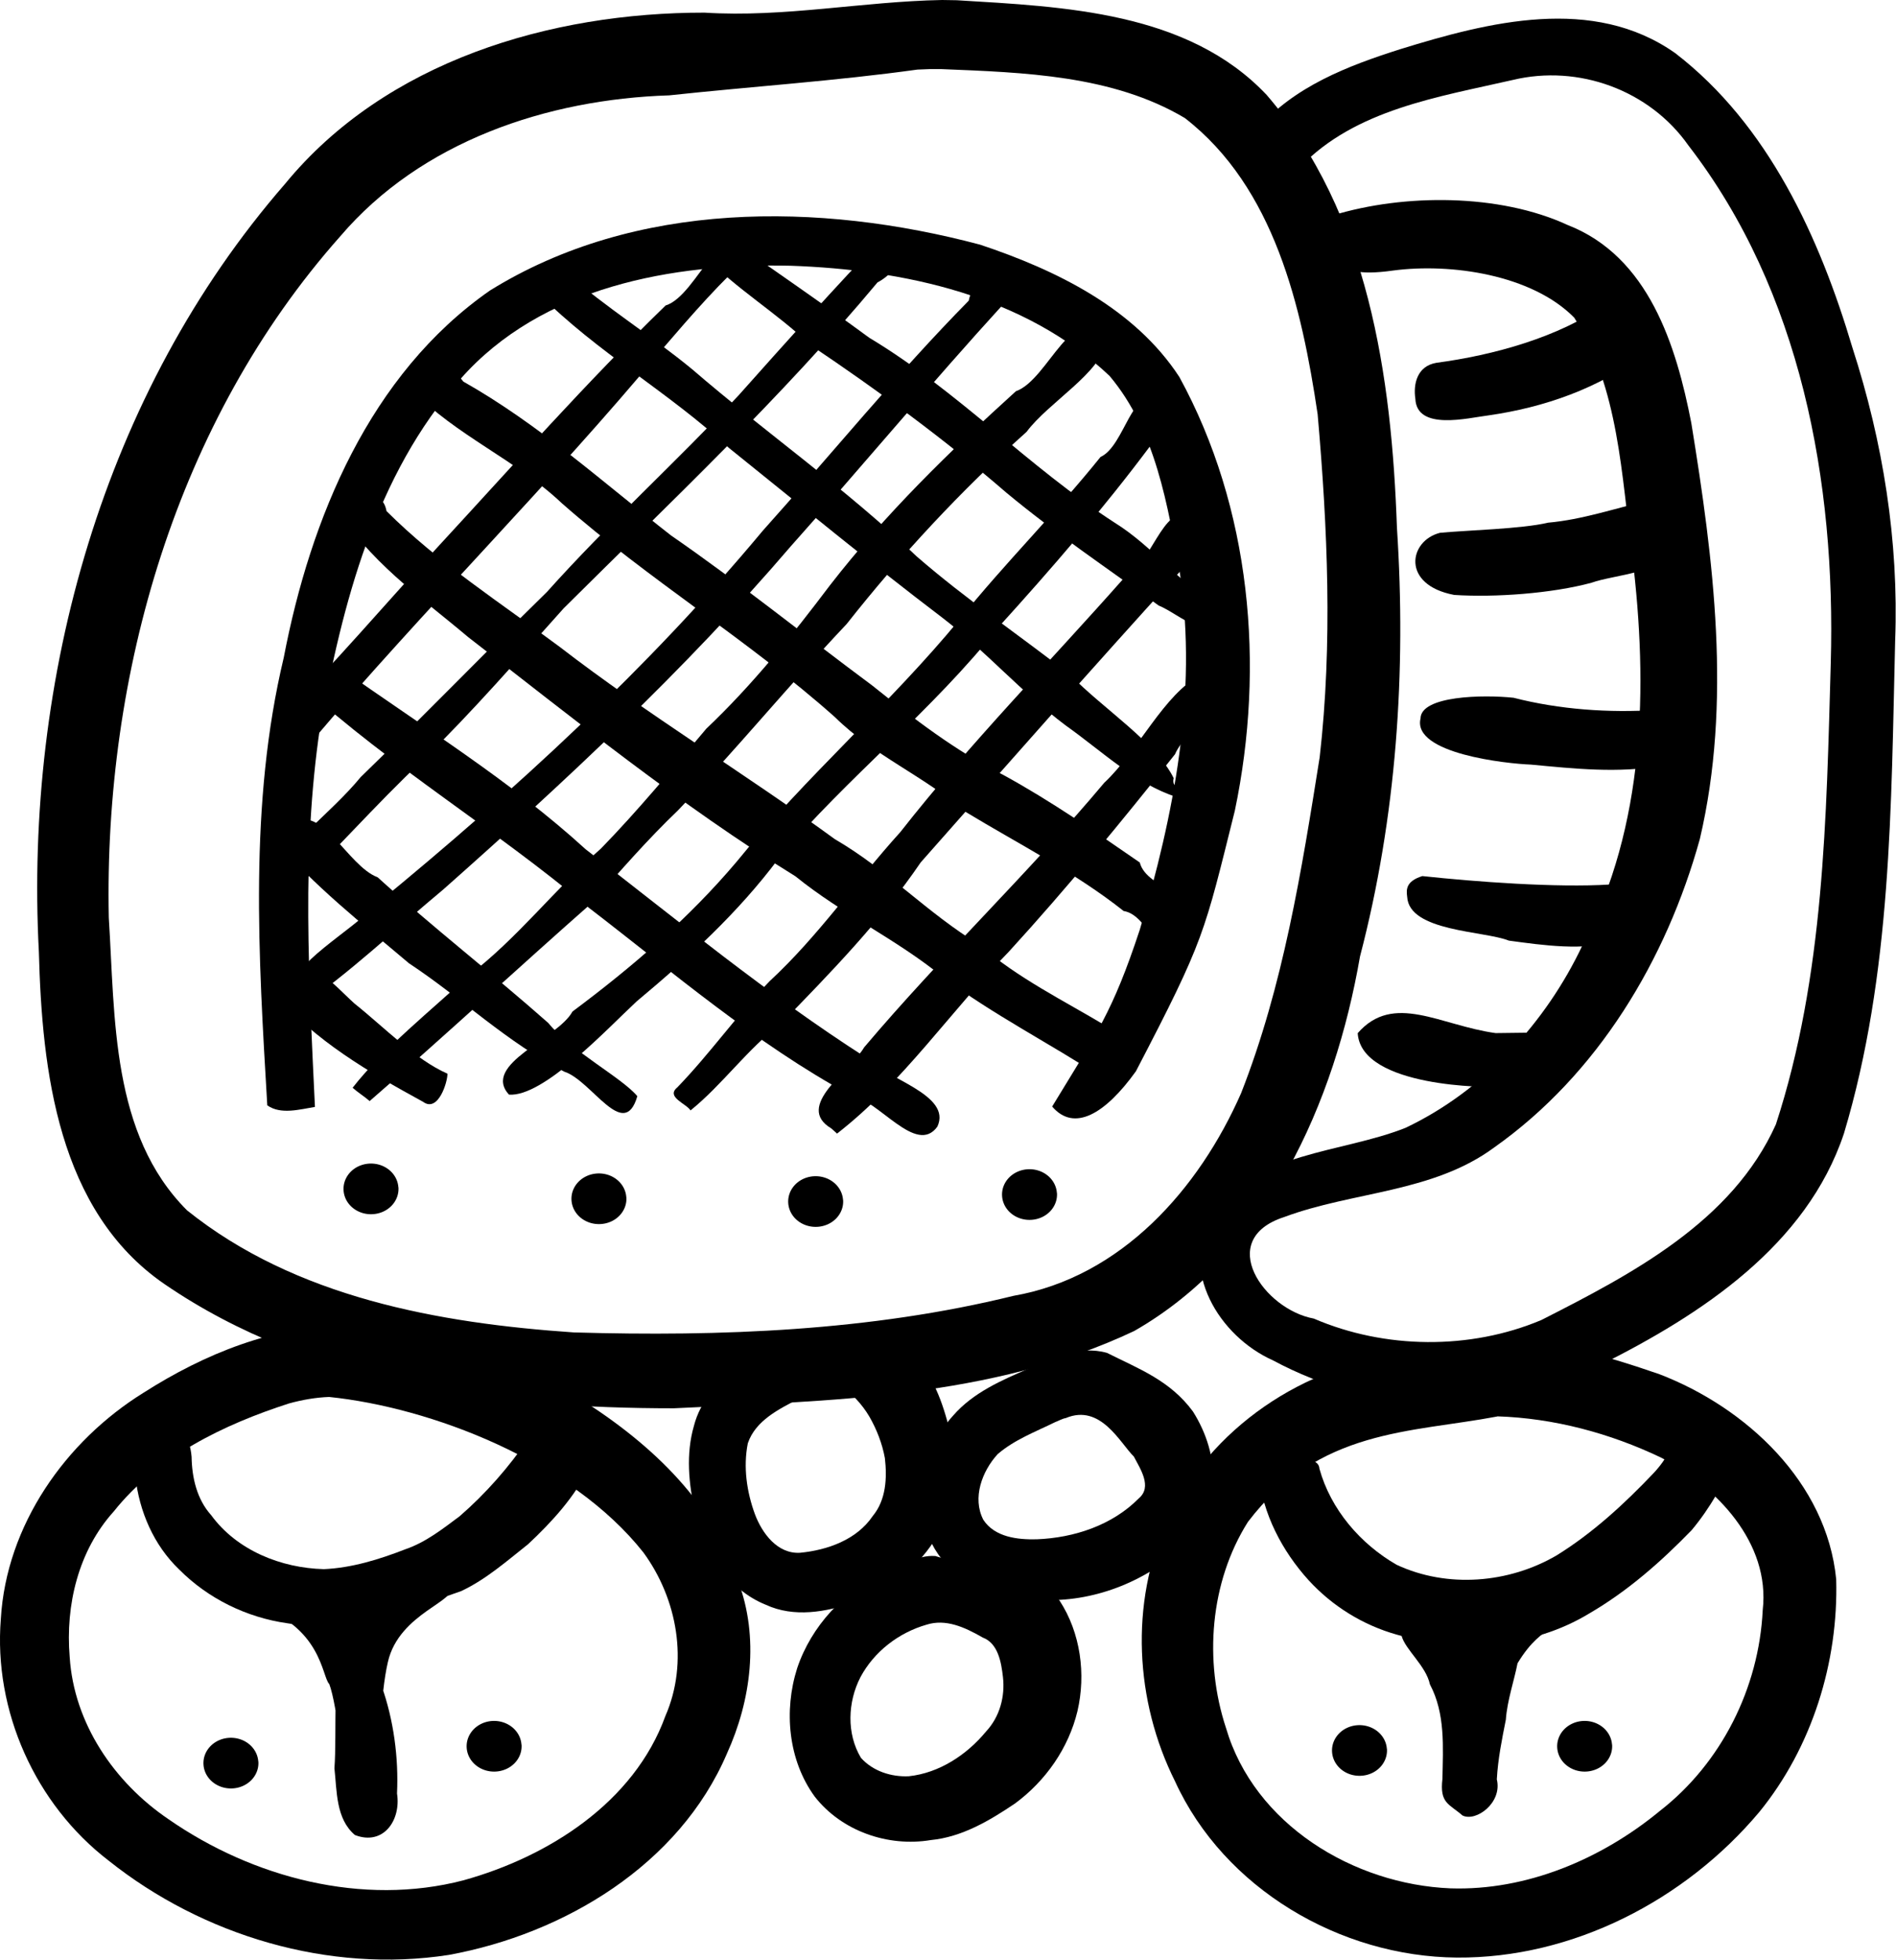 <?xml version="1.0" encoding="UTF-8" standalone="no"?>
<!-- Created with Inkscape (http://www.inkscape.org/) -->

<svg
   width="15.755mm"
   height="16.275mm"
   viewBox="0 0 15.755 16.275"
   version="1.1"
   id="svg9701"
   inkscape:version="1.2.2 (b0a84865, 2022-12-01)"
   sodipodi:docname="pa-ka-la.svg"
   xmlns:inkscape="http://www.inkscape.org/namespaces/inkscape"
   xmlns:sodipodi="http://sodipodi.sourceforge.net/DTD/sodipodi-0.dtd"
   xmlns="http://www.w3.org/2000/svg"
   xmlns:svg="http://www.w3.org/2000/svg">
  <sodipodi:namedview
     id="namedview9703"
     pagecolor="#ffffff"
     bordercolor="#666666"
     borderopacity="1.0"
     inkscape:showpageshadow="2"
     inkscape:pageopacity="0.0"
     inkscape:pagecheckerboard="0"
     inkscape:deskcolor="#d1d1d1"
     inkscape:document-units="mm"
     showgrid="false"
     inkscape:zoom="11.313709"
     inkscape:cx="16.130873"
     inkscape:cy="35.001786"
     inkscape:window-width="2560"
     inkscape:window-height="1298"
     inkscape:window-x="0"
     inkscape:window-y="25"
     inkscape:window-maximized="1"
     inkscape:current-layer="layer1" />
  <defs
     id="defs9698" />
  <g
     inkscape:label="Layer 1"
     inkscape:groupmode="layer"
     id="layer1"
     transform="translate(-76.184,-4.006)">
    <path
       id="path10259"
       style="fill:#000000;stroke-width:1.3"
       d="m 79.072,15.017 c -0.605,-0.006 -1.191,0.234 -1.694,0.555 -0.651,0.403 -1.141,1.102 -1.187,1.878 -0.062,0.766 0.287,1.542 0.896,2.009 0.783,0.624 1.831,0.937 2.826,0.783 0.959,-0.175 1.915,-0.748 2.311,-1.671 0.203,-0.446 0.269,-0.966 0.094,-1.433 -0.208,-0.681 -0.776,-1.185 -1.365,-1.546 -0.636,-0.348 -1.269,-0.57 -1.882,-0.576 z m 2.458,1.882 c 0.283,0.386 0.378,0.913 0.183,1.359 -0.26,0.717 -0.971,1.168 -1.677,1.364 -0.838,0.219 -1.753,-0.021 -2.453,-0.508 -0.45,-0.305 -0.785,-0.796 -0.82,-1.347 -0.036,-0.431 0.072,-0.883 0.367,-1.209 0.363,-0.455 0.912,-0.721 1.455,-0.896 0.109,-0.03 0.221,-0.05 0.334,-0.054 0.839,0.086 2.006,0.527 2.611,1.291 z"
       sodipodi:nodetypes="sccccccccsccccccccc" />
    <path
       id="path10263"
       style="fill:#000000;stroke-width:1.3"
       d="m 88.626,15.139 c -0.264,-0.012 -0.517,0.082 -0.766,0.116 -0.835,0.078 -1.628,0.617 -1.979,1.383 -0.31,0.684 -0.266,1.496 0.067,2.162 0.408,0.892 1.373,1.456 2.342,1.464 0.963,0.007 1.898,-0.477 2.513,-1.209 0.438,-0.537 0.658,-1.243 0.639,-1.933 -0.079,-0.805 -0.748,-1.426 -1.469,-1.703 -0.432,-0.149 -0.884,-0.284 -1.345,-0.281 z m 5.16e-4,0.63 c 0.469,0.015 0.936,0.14 1.359,0.342 0.461,0.242 0.91,0.707 0.846,1.267 -0.031,0.646 -0.343,1.271 -0.856,1.669 -0.483,0.398 -1.106,0.663 -1.739,0.642 -0.805,-0.033 -1.63,-0.531 -1.865,-1.332 -0.184,-0.557 -0.134,-1.21 0.182,-1.711 0.59,-0.776 1.35,-0.739 2.073,-0.876 z"
       sodipodi:nodetypes="scccccccsscccccccc" />
    <path
       id="path10267"
       style="fill:#000000;stroke-width:1.3"
       d="m 83.35,15.006 c -0.371,0.003 -0.731,0.141 -1.032,0.352 -0.169,0.121 -0.316,0.286 -0.368,0.491 -0.067,0.231 -0.044,0.48 0.009,0.711 0.076,0.323 0.269,0.646 0.589,0.774 0.233,0.108 0.5,0.061 0.733,-0.02 0.285,-0.103 0.547,-0.295 0.696,-0.563 0.133,-0.233 0.155,-0.516 0.119,-0.777 -0.052,-0.231 -0.12,-0.47 -0.273,-0.656 -0.123,-0.107 -0.27,-0.182 -0.4,-0.28 -0.019,-0.014 -0.072,-0.013 -0.072,-0.032 z m -0.185,0.502 c 0.097,0.071 0.181,0.158 0.243,0.263 0.061,0.106 0.107,0.224 0.129,0.345 0.019,0.165 0.01,0.347 -0.101,0.481 -0.133,0.197 -0.376,0.283 -0.604,0.305 -0.187,0.011 -0.314,-0.16 -0.374,-0.318 -0.069,-0.187 -0.099,-0.394 -0.06,-0.591 0.064,-0.19 0.26,-0.285 0.426,-0.371 0.108,-0.052 0.222,-0.092 0.34,-0.114 z" />
    <path
       id="path10269"
       style="fill:#000000;stroke-width:1.3"
       d="m 84.738,15.37 c -0.229,0.098 -0.468,0.201 -0.635,0.394 -0.129,0.141 -0.206,0.326 -0.247,0.51 -0.05,0.268 0.017,0.569 0.226,0.755 0.207,0.205 0.507,0.268 0.79,0.266 0.431,0.01 0.86,-0.168 1.168,-0.466 0.131,-0.133 0.224,-0.31 0.223,-0.5 0.014,-0.211 -0.054,-0.423 -0.166,-0.6 -0.19,-0.259 -0.452,-0.355 -0.714,-0.487 -0.233,-0.066 -0.457,0.046 -0.646,0.127 z m 0.303,0.413 c 0.29,-0.121 0.451,0.209 0.565,0.32 0.053,0.102 0.155,0.251 0.041,0.347 -0.221,0.224 -0.539,0.328 -0.848,0.34 -0.159,0.004 -0.349,-0.017 -0.444,-0.162 -0.094,-0.182 -0.01,-0.404 0.119,-0.545 0.139,-0.12 0.315,-0.186 0.478,-0.266 0.03,-0.011 0.058,-0.029 0.09,-0.034 z"
       sodipodi:nodetypes="cccccccccccccccccsc" />
    <path
       id="path10271"
       style="fill:#000000;stroke-width:1.3"
       d="m 84.507,16.85 c -0.122,-9.66e-4 -0.163,0.171 -0.245,0.197 -0.102,-0.039 -0.201,-0.089 -0.306,-0.118 -0.154,-0.011 -0.283,0.09 -0.425,0.135 -0.333,0.155 -0.606,0.447 -0.723,0.797 -0.112,0.352 -0.075,0.763 0.146,1.066 0.224,0.287 0.609,0.42 0.964,0.361 0.26,-0.025 0.49,-0.162 0.702,-0.305 0.253,-0.187 0.443,-0.458 0.517,-0.765 0.072,-0.308 0.026,-0.651 -0.148,-0.918 -0.11,-0.143 -0.228,-0.283 -0.364,-0.403 -0.035,-0.025 -0.075,-0.048 -0.119,-0.047 z m -0.157,0.756 c 0.128,0.048 0.154,0.206 0.168,0.327 0.019,0.163 -0.027,0.332 -0.14,0.453 -0.16,0.194 -0.389,0.345 -0.642,0.372 -0.146,0.007 -0.299,-0.042 -0.398,-0.153 -0.121,-0.201 -0.11,-0.465 -0.004,-0.67 0.114,-0.213 0.319,-0.37 0.55,-0.436 0.156,-0.049 0.31,0.017 0.466,0.107 z"
       sodipodi:nodetypes="sccccccccccsscccccccc" />
    <path
       id="path10283"
       style="fill:#000000;stroke-width:1.3"
       d="m 84.013,4.006 c -0.662,0.012 -1.312,0.147 -1.975,0.105 -1.28,-0.001 -2.649,0.402 -3.487,1.424 -1.511,1.737 -2.164,4.102 -2.044,6.377 0.026,0.987 0.158,2.15 1.043,2.758 1.229,0.842 2.776,1.032 4.232,1.032 1.288,-0.063 2.639,-0.08 3.827,-0.642 1.109,-0.634 1.666,-1.899 1.876,-3.11 0.304,-1.162 0.385,-2.366 0.307,-3.561 C 87.748,7.133 87.557,5.777 86.709,4.794 86.054,4.101 85.025,4.062 84.135,4.008 Z m -0.005,0.574 c 0.681,0.028 1.42,0.049 2.021,0.406 0.746,0.577 0.972,1.572 1.104,2.46 0.083,0.945 0.125,1.904 0.017,2.849 -0.15,0.942 -0.303,1.899 -0.653,2.79 -0.35,0.796 -0.995,1.527 -1.891,1.683 -1.191,0.293 -2.433,0.339 -3.654,0.304 -1.125,-0.077 -2.313,-0.291 -3.214,-1.014 -0.632,-0.632 -0.597,-1.6 -0.65,-2.43 -0.042,-2.024 0.562,-4.127 1.923,-5.659 0.673,-0.789 1.72,-1.139 2.734,-1.171 0.688,-0.074 1.378,-0.119 2.062,-0.214 l 0.101,-0.004 0.101,-2.769e-4 z"
       sodipodi:nodetypes="cccccccccccccccccccccccccccccccccccccccccccccccccccccccccccccccccccccccccccccccccccccccccccccccccccccccccccccccccccc" />
    <path
       style="fill:#000000;stroke-width:1.3"
       id="path10285"
       d="m 86.988,5.393 c 0.458,-0.478 1.151,-0.582 1.767,-0.723 0.545,-0.131 1.136,0.084 1.459,0.544 0.935,1.211 1.225,2.795 1.183,4.296 -0.037,1.285 -0.053,2.6 -0.456,3.834 -0.363,0.808 -1.197,1.243 -1.949,1.625 -0.593,0.25 -1.301,0.242 -1.891,-0.012 -0.413,-0.075 -0.822,-0.656 -0.247,-0.843 0.574,-0.214 1.235,-0.201 1.746,-0.578 0.861,-0.608 1.431,-1.558 1.709,-2.562 0.267,-1.135 0.114,-2.319 -0.071,-3.455 -0.125,-0.643 -0.354,-1.382 -1.027,-1.644 -0.566,-0.262 -1.359,-0.261 -1.95,-0.081 0.047,0.297 -0.085,0.541 0.498,0.459 0.481,-0.064 1.154,0.034 1.506,0.391 0.373,0.586 0.392,1.314 0.483,1.984 0.132,1.085 0.106,2.24 -0.414,3.228 -0.304,0.644 -0.825,1.211 -1.471,1.517 -0.537,0.213 -1.242,0.195 -1.605,0.716 -0.284,0.462 0.058,1.016 0.502,1.214 0.829,0.446 1.892,0.521 2.725,0.038 0.836,-0.418 1.71,-0.99 2.021,-1.92 0.398,-1.325 0.392,-2.725 0.426,-4.096 0.031,-0.825 -0.101,-1.647 -0.355,-2.431 -0.272,-0.915 -0.699,-1.852 -1.473,-2.447 -0.683,-0.481 -1.551,-0.259 -2.283,-0.033 -0.435,0.138 -0.885,0.31 -1.191,0.666 0.119,0.104 0.237,0.207 0.356,0.311 z"
       sodipodi:nodetypes="sccccccccccccccccccccccccccss" />
    <path
       style="fill:#000000;stroke-width:1.3"
       id="path10289"
       d="m 89.532,6.529 c -0.396,0.28 -0.94,0.427 -1.411,0.49 -0.164,0.027 -0.194,0.18 -0.176,0.299 0.012,0.268 0.437,0.159 0.607,0.138 0.463,-0.066 0.917,-0.224 1.293,-0.509 l -0.314,-0.419 z"
       sodipodi:nodetypes="scccccs" />
    <path
       style="fill:#000000;stroke-width:1.3"
       id="path10291"
       d="m 89.879,8.164 c -0.276,0.064 -0.547,0.158 -0.832,0.183 -0.215,0.052 -0.68,0.063 -0.897,0.084 -0.261,0.066 -0.324,0.433 0.118,0.516 0.338,0.022 0.811,-0.012 1.14,-0.101 C 89.603,8.776 90.017,8.766 90.056,8.562 89.997,8.429 89.938,8.296 89.879,8.164 Z"
       sodipodi:nodetypes="ccccccc" />
    <path
       style="fill:#000000;stroke-width:1.3"
       id="path10293"
       d="m 89.952,9.902 c -0.398,0.026 -0.809,-0.003 -1.191,-0.101 -0.253,-0.027 -0.77,-0.017 -0.773,0.172 -0.07,0.293 0.721,0.376 0.916,0.383 0.362,0.034 0.728,0.074 1.09,0.009 -0.014,-0.154 -0.028,-0.308 -0.042,-0.463 z"
       sodipodi:nodetypes="sccccss" />
    <path
       style="fill:#000000;stroke-width:1.3"
       id="path10295"
       d="m 89.562,11.352 c -0.444,0.028 -1.121,-0.023 -1.559,-0.07 -0.137,0.043 -0.134,0.112 -0.126,0.172 0.016,0.29 0.641,0.282 0.845,0.364 0.287,0.039 0.625,0.087 0.887,0.004 l -0.047,-0.471 z"
       sodipodi:nodetypes="scccccs" />
    <path
       style="fill:#000000;stroke-width:1.3"
       id="path10297"
       d="m 88.612,12.586 c -0.46,-0.063 -0.848,-0.341 -1.146,5.47e-4 0.028,0.456 1.112,0.451 1.146,0.445 5e-6,-0.148 0.429,-0.45 0.28,-0.449 z"
       sodipodi:nodetypes="cccsc" />
    <path
       style="fill:#000000;stroke-width:1.3"
       id="path10301"
       d="m 78.801,13.199 c -0.049,-1.049 -0.113,-2.109 0.042,-3.151 0.186,-1.025 0.457,-2.094 1.166,-2.893 0.676,-0.769 1.767,-0.964 2.744,-0.942 0.943,0.033 1.944,0.247 2.651,0.915 0.385,0.457 0.484,1.079 0.586,1.649 0.146,0.993 -0.052,2 -0.335,2.951 -0.228,0.69 -0.353,0.851 -0.728,1.468 0.183,0.214 0.441,0.062 0.696,-0.293 0.574,-1.102 0.566,-1.14 0.822,-2.164 0.252,-1.204 0.134,-2.514 -0.461,-3.602 -0.374,-0.573 -1.026,-0.889 -1.656,-1.099 -1.337,-0.355 -2.864,-0.369 -4.073,0.381 -0.998,0.695 -1.491,1.89 -1.713,3.048 -0.291,1.217 -0.21,2.481 -0.137,3.719 0.112,0.08 0.272,0.033 0.397,0.013 z"
       sodipodi:nodetypes="cccccccccccccccc" />
    <path
       style="fill:#000000;stroke-width:1.3"
       id="path10305"
       d="m 78.767,10.173 c 0.941,-1.109 1.987,-2.145 2.92,-3.267 0.241,-0.28 0.495,-0.574 0.766,-0.809 -0.252,-0.381 -0.466,0.363 -0.738,0.446 -0.655,0.635 -1.261,1.321 -1.881,1.992 -0.444,0.48 -0.866,0.98 -1.328,1.443 0.087,0.065 0.173,0.13 0.26,0.195 z" />
    <path
       style="fill:#000000;stroke-width:1.3"
       id="path10307"
       d="m 78.533,11.494 c 0.401,-0.38 0.765,-0.8 1.169,-1.179 0.41,-0.4 0.785,-0.833 1.166,-1.257 0.888,-0.883 1.804,-1.744 2.608,-2.707 0.178,-0.089 0.335,-0.37 0.063,-0.393 -0.418,0.434 -0.818,0.884 -1.219,1.333 -0.52,0.554 -1.084,1.065 -1.591,1.631 -0.519,0.508 -1.025,1.031 -1.548,1.538 -0.241,0.294 -0.644,0.588 -0.798,0.864 0.049,0.056 0.099,0.113 0.148,0.169 z" />
    <path
       style="fill:#000000;stroke-width:1.3"
       id="path10309"
       d="m 78.652,12.388 c 0.432,-0.295 0.815,-0.662 1.218,-0.997 1.012,-0.897 2.004,-1.82 2.885,-2.848 0.596,-0.668 1.168,-1.356 1.771,-2.016 0.117,-0.19 -0.248,-0.274 -0.292,-0.024 -0.6,0.609 -1.14,1.274 -1.711,1.91 -0.955,1.145 -2.056,2.154 -3.206,3.098 -0.239,0.253 -0.68,0.465 -0.76,0.769 0.031,0.036 0.063,0.072 0.094,0.108 z" />
    <path
       style="fill:#000000;stroke-width:1.3"
       id="path10313"
       d="m 79.255,13.151 c 0.606,-0.525 1.253,-1.124 1.858,-1.656 0.228,-0.26 0.453,-0.518 0.704,-0.758 0.482,-0.502 0.923,-1.042 1.402,-1.548 0.453,-0.574 0.95,-1.108 1.495,-1.596 0.183,-0.246 0.628,-0.497 0.656,-0.746 -0.265,-0.385 -0.469,0.312 -0.744,0.408 -0.552,0.5 -1.086,1.02 -1.544,1.61 -0.317,0.42 -0.646,0.83 -1.029,1.193 -0.285,0.337 -0.567,0.679 -0.875,0.995 -0.382,0.335 -0.694,0.746 -1.101,1.056 -0.305,0.284 -0.708,0.604 -0.963,0.931 0.041,0.037 0.1,0.074 0.141,0.11 z"
       sodipodi:nodetypes="ccccccccccccc" />
    <path
       style="fill:#000000;stroke-width:1.3"
       id="path10317"
       d="m 81.474,12.323 c 0.429,-0.358 0.844,-0.737 1.18,-1.187 0.574,-0.677 1.28,-1.229 1.832,-1.927 0.438,-0.483 0.864,-0.975 1.255,-1.498 0.199,-0.13 0.275,-0.186 0.046,-0.322 -0.187,-0.214 -0.255,0.321 -0.458,0.412 -0.373,0.464 -0.796,0.883 -1.17,1.348 -0.581,0.706 -1.278,1.305 -1.855,2.015 -0.399,0.472 -0.869,0.875 -1.363,1.243 -0.124,0.228 -0.757,0.436 -0.528,0.69 0.286,0.023 0.818,-0.548 1.06,-0.773 z"
       sodipodi:nodetypes="ccccccccccc" />
    <path
       style="fill:#000000;stroke-width:1.3"
       id="path10319"
       d="m 81.921,13.229 c 0.265,-0.213 0.475,-0.513 0.752,-0.721 0.414,-0.425 0.828,-0.85 1.162,-1.34 0.717,-0.811 1.433,-1.623 2.162,-2.424 0.168,-0.182 0.357,-0.307 0.058,-0.441 -0.198,-0.123 -0.312,0.409 -0.534,0.507 -0.62,0.701 -1.277,1.369 -1.856,2.107 -0.37,0.408 -0.68,0.863 -1.086,1.238 -0.27,0.28 -0.495,0.601 -0.767,0.882 -0.097,0.08 0.074,0.134 0.11,0.191 z" />
    <path
       style="fill:#000000;stroke-width:1.3"
       id="path10321"
       d="m 83.139,13.421 c 0.549,-0.426 0.942,-1.015 1.427,-1.51 0.483,-0.528 0.937,-1.081 1.382,-1.641 0.096,-0.227 0.559,-0.482 0.213,-0.656 -0.301,0.149 -0.519,0.63 -0.802,0.894 -0.636,0.758 -1.355,1.44 -1.994,2.196 -0.117,0.199 -0.583,0.489 -0.273,0.674 0.016,0.014 0.032,0.029 0.048,0.043 z" />
    <path
       style="fill:#000000;stroke-width:1.3"
       id="path10323"
       d="m 82.036,6.13 c 0.265,0.275 0.603,0.475 0.88,0.74 0.566,0.38 1.116,0.783 1.633,1.23 0.404,0.335 0.839,0.628 1.263,0.935 0.179,0.072 0.436,0.344 0.472,-0.001 C 85.981,8.841 85.761,8.543 85.448,8.348 84.731,7.885 84.141,7.251 83.407,6.811 83.012,6.52 82.605,6.246 82.206,5.961 c -0.056,0.056 -0.113,0.113 -0.169,0.169 z" />
    <path
       style="fill:#000000;stroke-width:1.3"
       id="path10325"
       d="m 80.664,6.448 c 0.477,0.481 1.08,0.817 1.577,1.278 0.589,0.473 1.171,0.953 1.772,1.409 0.367,0.282 0.655,0.618 1.028,0.897 0.296,0.21 0.585,0.487 0.916,0.592 0.127,0.132 0.228,0.349 0.294,0.06 0.115,-0.174 -0.362,-0.039 -0.314,-0.215 C 85.791,10.173 85.35,9.891 85.08,9.614 84.656,9.282 84.212,8.984 83.8,8.626 83.218,8.067 82.549,7.602 81.937,7.074 81.6,6.796 81.216,6.558 80.895,6.275 80.818,6.333 80.741,6.391 80.664,6.448 Z" />
    <path
       style="fill:#000000;stroke-width:1.3"
       id="path10327"
       d="m 79.607,7.244 c 0.362,0.377 0.865,0.581 1.245,0.941 0.723,0.636 1.552,1.138 2.27,1.777 0.328,0.323 0.734,0.485 1.081,0.784 0.44,0.267 0.913,0.505 1.318,0.826 0.209,0.033 0.256,0.429 0.422,0.082 0.266,-0.232 -0.228,-0.25 -0.288,-0.485 C 85.283,10.913 84.921,10.661 84.523,10.443 84.126,10.245 83.776,9.974 83.429,9.697 82.872,9.284 82.331,8.847 81.76,8.453 81.195,8.013 80.661,7.529 80.034,7.175 79.847,6.932 79.776,7.135 79.607,7.244 Z"
       sodipodi:nodetypes="cccccccccccc" />
    <path
       style="fill:#000000;stroke-width:1.3"
       id="path10329"
       d="m 78.97,8.2 c 0.259,0.456 0.71,0.764 1.104,1.097 0.888,0.687 1.763,1.396 2.72,1.987 0.389,0.315 0.837,0.52 1.225,0.837 0.418,0.313 0.89,0.551 1.329,0.838 0.161,-0.006 0.352,-0.414 0.034,-0.428 -0.362,-0.217 -0.743,-0.402 -1.062,-0.681 C 83.893,11.592 83.554,11.226 83.122,10.976 82.37,10.427 81.571,9.946 80.833,9.377 80.345,9.014 79.827,8.681 79.396,8.251 79.352,8.025 79.14,8.2 78.98,8.198 l -0.01,0.002 z" />
    <path
       style="fill:#000000;stroke-width:1.3"
       id="path10331"
       d="m 78.698,9.705 c 0.739,0.671 1.602,1.188 2.366,1.83 0.712,0.546 1.396,1.136 2.187,1.566 0.235,0.039 0.546,0.505 0.722,0.262 0.125,-0.266 -0.433,-0.399 -0.593,-0.574 -0.816,-0.522 -1.564,-1.139 -2.33,-1.73 -0.628,-0.573 -1.355,-1.018 -2.045,-1.509 -0.069,-0.119 -0.212,0.119 -0.307,0.154 z" />
    <path
       style="fill:#000000;stroke-width:1.3"
       id="path10333"
       d="m 78.462,10.974 c 0.327,0.388 0.733,0.704 1.12,1.032 0.438,0.289 0.819,0.661 1.29,0.9 0.228,0.072 0.497,0.586 0.608,0.204 -0.131,-0.156 -0.547,-0.372 -0.74,-0.608 -0.466,-0.412 -0.957,-0.792 -1.418,-1.21 -0.251,-0.093 -0.473,-0.628 -0.71,-0.44 -0.05,0.041 -0.099,0.081 -0.149,0.122 z" />
    <path
       style="fill:#000000;stroke-width:1.3"
       id="path10335"
       d="m 78.463,12.254 c 0.334,0.395 0.791,0.659 1.237,0.903 0.125,0.092 0.204,-0.166 0.202,-0.234 -0.265,-0.116 -0.525,-0.385 -0.773,-0.583 -0.196,-0.176 -0.375,-0.43 -0.582,-0.15 -0.028,0.022 -0.056,0.043 -0.084,0.065 z"
       sodipodi:nodetypes="sccccss" />
    <path
       style="fill:#000000;stroke-width:1.3"
       id="path10399"
       d="m 87.83,17.59 c 0.03,0.116 0.204,0.251 0.236,0.405 0.129,0.242 0.109,0.521 0.104,0.785 -0.024,0.203 0.054,0.206 0.167,0.304 0.113,0.055 0.332,-0.106 0.285,-0.3 0.009,-0.168 0.042,-0.33 0.075,-0.496 0.011,-0.158 0.069,-0.324 0.097,-0.468 0.231,-0.383 0.391,-0.209 0.173,-0.461 -0.036,-0.055 -0.208,-0.227 -0.164,-0.09 -0.077,0.158 -0.293,0.226 -0.384,0.385 -0.097,0.264 -0.108,0.587 -0.158,0.863 0.135,0.765 0.42,0.17 0.373,-0.266 -0.072,-0.314 -0.194,-0.63 -0.412,-0.873 -0.069,-0.071 -0.337,-0.278 -0.343,-0.08 -0.016,0.097 -0.033,0.196 -0.048,0.292 z"
       sodipodi:nodetypes="scccccccccccccss" />
    <path
       style="fill:#000000;stroke-width:1.3"
       id="path10507"
       d="m 78.29,17.334 c 0.568,0.173 0.568,0.599 0.63,0.658 0.067,0.177 0.123,0.752 0.141,0.937 -7.8e-4,0.117 -0.012,0.138 0.05,0.022 0.09,-0.119 0.38,0.094 0.265,-0.086 -0.053,-0.273 -0.031,-0.789 0.031,-1.055 0.093,-0.412 0.602,-0.513 0.505,-0.621 -0.049,-0.096 -0.097,-0.193 -0.151,-0.286 -0.132,0.129 -0.331,0.214 -0.439,0.383 -0.136,0.174 -0.153,-0.071 -0.291,0.258 -0.085,0.263 -0.047,0.876 -0.068,1.148 0.021,0.189 0.011,0.419 0.17,0.554 0.237,0.092 0.385,-0.123 0.35,-0.345 0.028,-0.597 -0.168,-1.249 -0.601,-1.596 -0.121,-0.082 -0.289,-0.139 -0.427,-0.1 -0.034,0.096 -0.117,0.09 -0.127,0.193 -0.003,0.03 0.013,-0.24 -0.038,-0.064 z"
       sodipodi:nodetypes="cccccccccccccccssc" />
    <path
       style="fill:#000000;stroke-width:1.3"
       id="path10509-3"
       sodipodi:type="arc"
       sodipodi:cx="78.103294"
       sodipodi:cy="18.6492"
       sodipodi:rx="0.22801431"
       sodipodi:ry="0.21047476"
       sodipodi:start="6.2319055"
       sodipodi:end="6.20932"
       sodipodi:open="true"
       sodipodi:arc-type="arc"
       d="m 78.331,18.638 a 0.228,0.21 0 0 1 -0.215,0.221 0.228,0.21 0 0 1 -0.241,-0.197 0.228,0.21 0 0 1 0.212,-0.223 0.228,0.21 0 0 1 0.243,0.194" />
    <path
       style="fill:#000000;stroke-width:1.3"
       id="path10509-7"
       sodipodi:type="arc"
       sodipodi:cx="80.289886"
       sodipodi:cy="18.508884"
       sodipodi:rx="0.22801431"
       sodipodi:ry="0.21047476"
       sodipodi:start="6.2319055"
       sodipodi:end="6.20932"
       sodipodi:open="true"
       sodipodi:arc-type="arc"
       d="m 80.518,18.498 a 0.228,0.21 0 0 1 -0.215,0.221 0.228,0.21 0 0 1 -0.241,-0.197 0.228,0.21 0 0 1 0.212,-0.223 0.228,0.21 0 0 1 0.243,0.194" />
    <path
       style="fill:#000000;stroke-width:1.3"
       id="path10509-5"
       sodipodi:type="arc"
       sodipodi:cx="87.48111"
       sodipodi:cy="18.543962"
       sodipodi:rx="0.22801431"
       sodipodi:ry="0.21047476"
       sodipodi:start="6.2319055"
       sodipodi:end="6.20932"
       sodipodi:open="true"
       sodipodi:arc-type="arc"
       d="m 87.709,18.533 a 0.228,0.21 0 0 1 -0.215,0.221 0.228,0.21 0 0 1 -0.241,-0.197 0.228,0.21 0 0 1 0.212,-0.223 0.228,0.21 0 0 1 0.243,0.194" />
    <path
       style="fill:#000000;stroke-width:1.3"
       id="path10509-0"
       sodipodi:type="arc"
       sodipodi:cx="89.351997"
       sodipodi:cy="18.508884"
       sodipodi:rx="0.22801431"
       sodipodi:ry="0.21047476"
       sodipodi:start="6.2319055"
       sodipodi:end="6.20932"
       sodipodi:open="true"
       sodipodi:arc-type="arc"
       d="m 89.58,18.498 a 0.228,0.21 0 0 1 -0.215,0.221 0.228,0.21 0 0 1 -0.241,-0.197 0.228,0.21 0 0 1 0.212,-0.223 0.228,0.21 0 0 1 0.243,0.194" />
    <path
       style="fill:#000000;stroke-width:1.3"
       id="path10509-56"
       sodipodi:type="arc"
       sodipodi:cx="79.267128"
       sodipodi:cy="13.879641"
       sodipodi:rx="0.22801431"
       sodipodi:ry="0.21047476"
       sodipodi:start="6.2319055"
       sodipodi:end="6.20932"
       sodipodi:open="true"
       sodipodi:arc-type="arc"
       d="m 79.495,13.869 a 0.228,0.21 0 0 1 -0.215,0.221 0.228,0.21 0 0 1 -0.241,-0.197 0.228,0.21 0 0 1 0.212,-0.223 0.228,0.21 0 0 1 0.243,0.194" />
    <path
       style="fill:#000000;stroke-width:1.3"
       id="path10509-79"
       sodipodi:type="arc"
       sodipodi:cx="81.1614"
       sodipodi:cy="13.961492"
       sodipodi:rx="0.22801431"
       sodipodi:ry="0.21047476"
       sodipodi:start="6.2319055"
       sodipodi:end="6.20932"
       sodipodi:open="true"
       sodipodi:arc-type="arc"
       d="m 81.389,13.951 a 0.228,0.21 0 0 1 -0.215,0.221 0.228,0.21 0 0 1 -0.241,-0.197 0.228,0.21 0 0 1 0.212,-0.223 0.228,0.21 0 0 1 0.243,0.194" />
    <path
       style="fill:#000000;stroke-width:1.3"
       id="path10509-4"
       sodipodi:type="arc"
       sodipodi:cx="82.962128"
       sodipodi:cy="13.984879"
       sodipodi:rx="0.22801431"
       sodipodi:ry="0.21047476"
       sodipodi:start="6.2319055"
       sodipodi:end="6.20932"
       sodipodi:open="true"
       sodipodi:arc-type="arc"
       d="m 83.19,13.974 a 0.228,0.21 0 0 1 -0.215,0.221 0.228,0.21 0 0 1 -0.241,-0.197 0.228,0.21 0 0 1 0.212,-0.223 0.228,0.21 0 0 1 0.243,0.194" />
    <path
       style="fill:#000000;stroke-width:1.3"
       id="path10509-1"
       sodipodi:type="arc"
       sodipodi:cx="84.739471"
       sodipodi:cy="13.926413"
       sodipodi:rx="0.22801431"
       sodipodi:ry="0.21047476"
       sodipodi:start="6.2319055"
       sodipodi:end="6.20932"
       sodipodi:open="true"
       sodipodi:arc-type="arc"
       d="m 84.967,13.916 a 0.228,0.21 0 0 1 -0.215,0.221 0.228,0.21 0 0 1 -0.241,-0.197 0.228,0.21 0 0 1 0.212,-0.223 0.228,0.21 0 0 1 0.243,0.194" />
    <path
       style="fill:#000000;stroke-width:1.3"
       id="path10687"
       d="m 77.38,15.923 c -0.082,0.087 -0.08,0.23 -0.071,0.347 0.032,0.288 0.152,0.568 0.363,0.77 0.24,0.242 0.56,0.399 0.897,0.447 0.294,0.052 0.594,-0.005 0.879,-0.079 0.192,-0.054 0.381,-0.122 0.569,-0.188 0.206,-0.097 0.378,-0.249 0.555,-0.389 0.2,-0.187 0.39,-0.395 0.51,-0.642 0.12,-0.149 -0.087,-0.177 -0.185,-0.231 -0.115,-0.035 -0.263,-0.184 -0.323,-0.003 -0.162,0.237 -0.354,0.456 -0.571,0.644 -0.141,0.105 -0.283,0.217 -0.451,0.274 -0.216,0.084 -0.445,0.155 -0.677,0.165 -0.354,-0.009 -0.722,-0.155 -0.936,-0.448 -0.119,-0.132 -0.16,-0.311 -0.163,-0.485 -0.008,-0.086 -0.024,-0.174 -0.129,-0.155 -0.089,-0.009 -0.179,-0.018 -0.268,-0.027 z" />
    <path
       style="fill:#000000;stroke-width:1.3"
       id="path10691"
       d="m 86.806,15.869 c -0.116,0.087 -0.157,0.239 -0.163,0.378 0.032,0.33 0.195,0.641 0.416,0.884 0.197,0.215 0.451,0.372 0.732,0.451 0.528,0.149 1.123,0.113 1.599,-0.176 0.317,-0.184 0.596,-0.429 0.851,-0.692 0.155,-0.185 0.273,-0.399 0.37,-0.618 0.088,-0.103 -0.156,-0.137 -0.238,-0.177 -0.078,-0.025 -0.154,-0.053 -0.232,-0.079 -0.032,0.145 -0.112,0.29 -0.216,0.4 -0.242,0.255 -0.505,0.497 -0.805,0.683 -0.398,0.233 -0.909,0.275 -1.33,0.079 -0.302,-0.173 -0.549,-0.461 -0.642,-0.798 -0.006,-0.08 -0.099,-0.056 -0.146,-0.141 -0.065,-0.065 -0.13,-0.13 -0.194,-0.194 z" />
  </g>
</svg>
